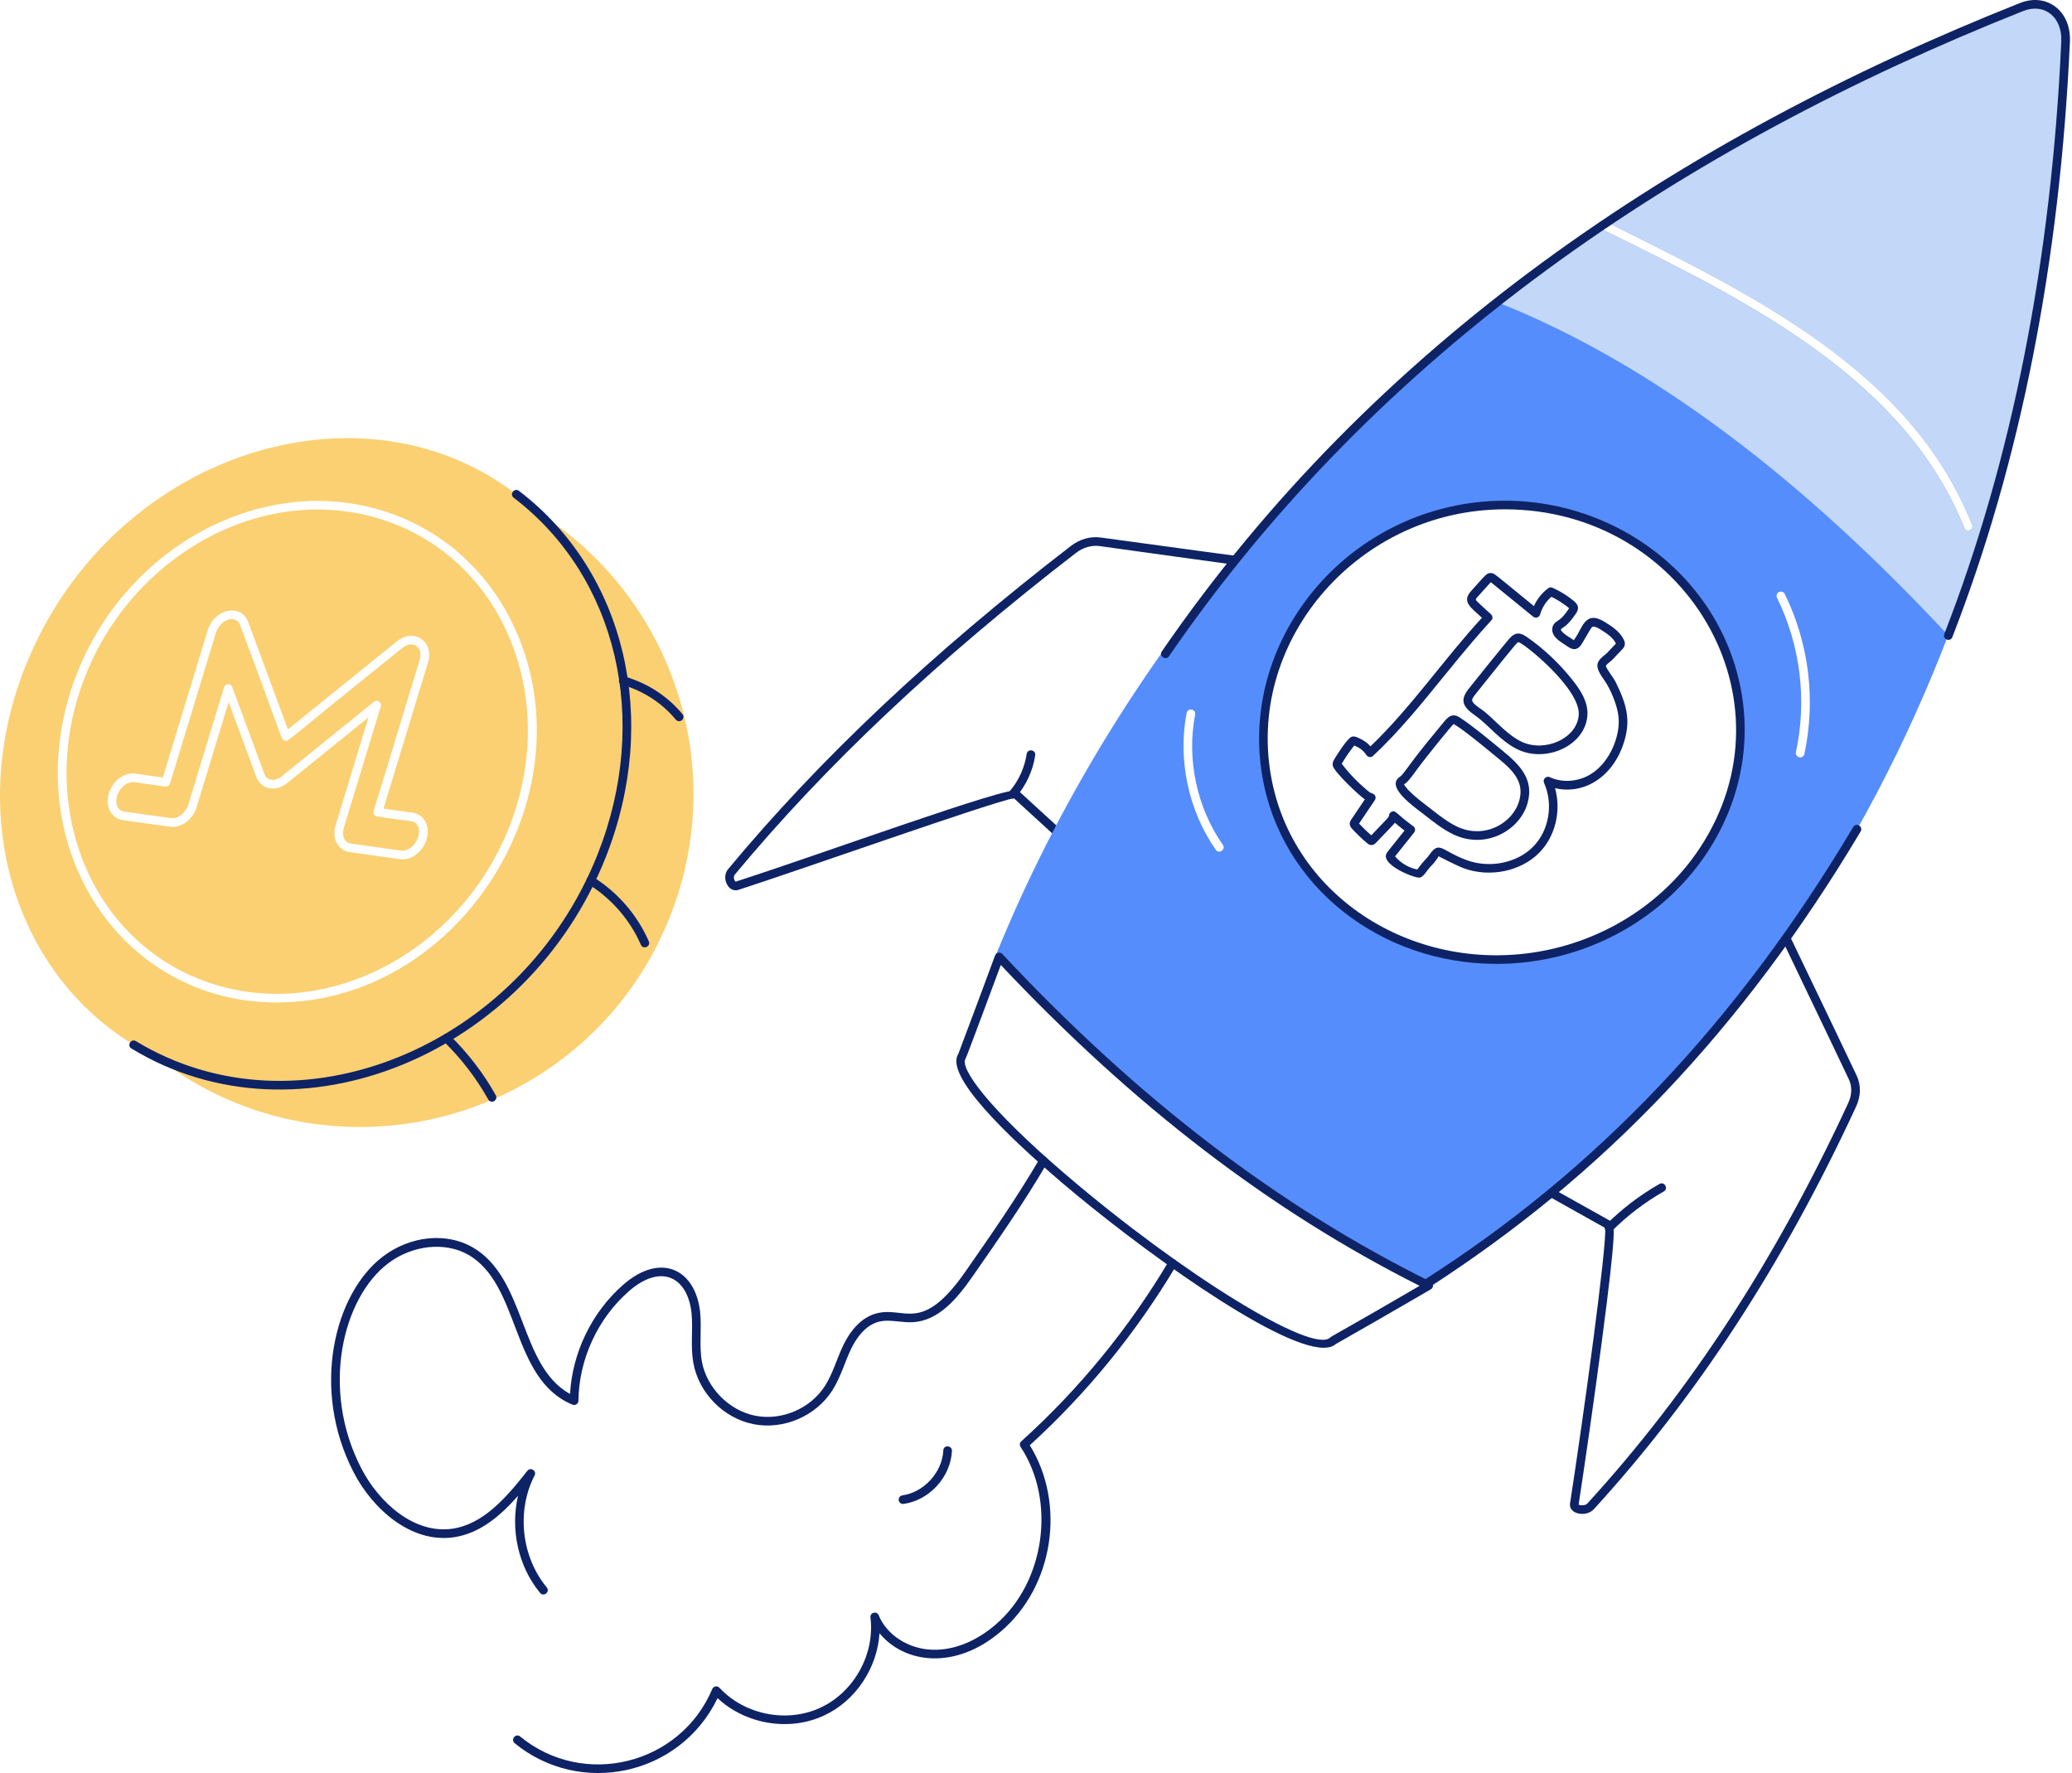 <svg width="187" height="160" viewBox="0 0 187 160" fill="none" xmlns="http://www.w3.org/2000/svg">
<path d="M48.745 143.746C46.76 141.352 46.05 137.997 46.752 134.983C45.128 136.829 43.292 138.38 40.96 138.724C37.112 139.285 33.642 136.194 31.925 132.877C28 125.308 30.198 116.675 34.579 113.374C37.02 111.527 40.253 111.192 42.624 112.541C47.513 115.32 46.828 123.249 51.446 125.79C51.656 122.05 53.42 118.408 56.237 115.945C59.639 112.96 62.782 114.544 63.19 118.427C63.334 119.891 63.095 121.472 63.343 122.857C63.772 125.227 65.794 127.286 68.152 127.754C70.553 128.231 73.15 127.116 74.464 125.049C75.165 123.949 75.526 122.599 76.127 121.353C76.584 120.413 77.608 118.791 79.326 118.471C81.743 117.976 83.273 120.311 87.166 114.698C89.317 111.612 91.756 108.115 93.835 104.553C94.097 104.106 94.769 104.502 94.509 104.946C92.412 108.536 89.964 112.046 87.806 115.142C86.361 117.227 84.704 119.176 82.403 119.316C81.404 119.371 80.327 119.062 79.475 119.236C78.086 119.494 77.221 120.886 76.827 121.693C76.23 122.936 75.883 124.268 75.122 125.466C73.638 127.798 70.703 129.053 68 128.517C65.297 127.98 63.066 125.708 62.575 122.993C62.299 121.449 62.56 119.988 62.413 118.504C62.069 115.235 59.663 113.972 56.749 116.53C53.944 118.982 52.245 122.672 52.205 126.402C52.202 126.673 51.925 126.864 51.666 126.758C46.058 124.439 47.015 115.933 42.237 113.217C40.163 112.039 37.208 112.358 35.047 113.994C30.92 117.104 28.904 125.356 32.614 132.517C34.205 135.589 37.375 138.458 40.844 137.95C43.615 137.543 45.698 135.147 47.594 132.728C47.888 132.356 48.462 132.733 48.247 133.148C46.602 136.331 47.052 140.484 49.343 143.247C49.673 143.643 49.071 144.143 48.742 143.744L48.745 143.746Z" fill="#0E2365"/>
<path d="M46.45 157.306C46.05 156.977 46.551 156.374 46.945 156.704C52.662 161.404 61.388 159.271 64.284 152.417C64.392 152.163 64.731 152.09 64.93 152.304C67.201 154.755 71.037 155.511 74.051 154.099C77.075 152.698 78.972 149.275 78.559 145.961C78.503 145.509 79.139 145.347 79.308 145.768C80.022 147.545 82.016 148.821 84.156 148.872C86.073 148.938 88.089 148.124 89.847 146.612C94.305 142.808 95.34 135.461 92.109 130.569C92.001 130.409 92.029 130.194 92.172 130.065C97.382 125.364 101.863 119.893 105.491 113.8C105.755 113.357 106.425 113.755 106.161 114.198C102.549 120.262 98.102 125.718 92.939 130.421C96.216 135.702 95.091 143.16 90.352 147.204C86.249 150.735 81.638 150.138 79.376 147.385C79.179 150.509 77.238 153.48 74.378 154.805C71.242 156.276 67.293 155.609 64.763 153.244C61.343 160.311 52.301 162.119 46.449 157.307L46.45 157.306Z" fill="#0E2365"/>
<path d="M81.111 135.383C81.081 135.169 81.231 134.972 81.443 134.943C83.386 134.67 85.042 132.854 85.134 130.894C85.16 130.343 85.937 130.441 85.914 130.931C85.801 133.285 83.885 135.387 81.55 135.714C81.352 135.747 81.142 135.605 81.11 135.382L81.111 135.383Z" fill="#0E2365"/>
<path d="M141.696 135.679C142.902 127.892 145.018 112.523 144.869 110.813C141.544 108.962 138.232 107.094 134.936 105.212C134.7 105.077 134.675 104.751 134.874 104.579C158.164 84.405 160.039 81.24 160.595 82.509C160.96 83.299 165.587 92.87 167.57 97.071C167.971 97.927 167.95 98.918 167.516 99.858C160.927 114.084 153.182 125.971 143.841 136.197C143.16 136.942 141.555 136.646 141.697 135.678L141.696 135.679ZM142.478 135.79C142.51 135.79 142.611 135.832 142.768 135.837C143.01 135.844 143.17 135.777 143.265 135.673C152.552 125.507 160.254 113.686 166.808 99.532C167.145 98.804 167.166 98.048 166.864 97.406C165.597 94.718 160.419 83.959 160.107 83.278C159.871 83.487 159.609 83.716 159.272 83.825C151.616 90.882 143.723 97.94 135.802 104.809C138.982 106.622 142.177 108.422 145.387 110.208C145.718 110.397 145.955 110.533 144.563 121.076C143.879 126.264 142.974 132.533 142.468 135.796C142.468 135.792 142.473 135.79 142.479 135.79H142.478Z" fill="#0E2365"/>
<path d="M65.707 78.441C73.941 68.524 84.055 58.984 96.631 49.281C97.438 48.657 98.397 48.379 99.341 48.507C103.394 49.071 115.208 50.662 115.732 50.714C116.003 50.727 116.176 50.995 116.083 51.241C115.929 51.654 115.619 52.055 115.633 52.344C115.661 52.856 114.882 52.907 114.855 52.385C114.836 52.017 114.991 51.692 115.142 51.401C113.689 51.29 109.82 50.752 99.237 49.278C98.513 49.183 97.748 49.4 97.108 49.896C84.577 59.565 74.504 69.064 66.307 78.937C66.141 79.135 66.296 79.541 66.404 79.558C74.135 77.076 91.233 70.809 91.9 71.341C94.667 73.886 97.43 76.404 100.211 78.91C100.593 79.254 100.074 79.836 99.688 79.49C96.942 77.015 94.214 74.531 91.503 72.035C89.647 72.331 72.015 78.576 66.653 80.298C65.723 80.608 65.072 79.201 65.705 78.439L65.707 78.441Z" fill="#0E2365"/>
<path d="M182.456 0.635C168.362 6.233 155.952 12.72 145.038 20.056C158.291 26.649 172.446 33.429 177.988 47.345C178.182 47.809 177.433 48.129 177.265 47.628C171.974 34.375 158.122 27.376 145.718 21.259C144.545 20.658 144.457 20.697 144.379 20.515C120.666 36.504 100.975 58.948 89.874 86.196C89.549 86.866 89.403 87.608 89.413 88.403C89.674 87.724 89.926 87.033 90.176 86.353C102.084 99.077 114.86 109.038 128.944 116.007C128.505 116.258 128.076 116.509 127.637 116.771C128.192 116.635 128.683 116.425 129.092 116.132C166.997 91.158 184.34 50.228 186.422 3.731C186.526 1.272 184.622 -0.224 182.456 0.633V0.635ZM109.723 76.684C107.264 73.168 106.28 68.554 107.096 64.338C107.196 63.843 107.958 63.975 107.86 64.495C107.085 68.502 108.016 72.886 110.36 76.234C110.66 76.661 110.013 77.102 109.722 76.684H109.723ZM139.408 86.175C127.458 88.487 116.2 81.111 114.305 69.977C112.401 58.844 120.155 48.202 131.622 45.974C143.07 43.766 154.244 50.745 156.631 61.784C159.017 72.823 151.335 83.862 139.407 86.174L139.408 86.175ZM162.846 68.042C162.728 68.545 161.983 68.372 162.083 67.874C163.098 63.197 162.491 58.247 160.378 53.947C160.284 53.758 160.367 53.517 160.555 53.424C160.753 53.33 160.984 53.413 161.078 53.601C163.265 58.059 163.892 63.186 162.846 68.041V68.042Z" fill="#558DFD"/>
<path d="M186.42 3.732C185.5 24.293 181.775 42.093 175.842 57.349C163.035 43.62 149.484 32.958 135.117 27.265C138.079 24.931 141.165 22.683 144.377 20.517C144.458 20.704 144.582 20.679 145.716 21.26C158.091 27.361 171.969 34.365 177.264 47.629C177.316 47.786 177.462 47.88 177.62 47.88C177.882 47.88 178.096 47.605 177.986 47.346C172.467 33.49 158.114 26.556 145.036 20.056C155.95 12.721 168.36 6.233 182.454 0.635C184.62 -0.224 186.525 1.273 186.42 3.732Z" fill="#C3D7F9"/>
<path d="M119.465 121.622C115.109 121.622 102.404 112.336 95.74 106.639C90.819 102.431 85.241 97.034 86.488 95.109C87.603 92.168 89.262 87.704 89.807 86.219C89.908 85.946 90.26 85.876 90.457 86.088C102.707 99.177 115.351 108.85 129.113 115.659C129.391 115.796 129.408 116.191 129.134 116.348C128.53 116.693 125.622 118.408 120.562 121.284C120.305 121.515 119.932 121.622 119.464 121.624L119.465 121.622ZM90.322 87.082C90.27 87.224 87.237 95.402 87.152 95.521C86.556 96.337 89.147 99.979 96.248 106.047C106.71 114.991 118.505 122.25 120.055 120.693C120.181 120.568 121.561 119.863 128.12 116.034C114.685 109.282 102.309 99.8 90.324 87.082H90.322Z" fill="#0E2365"/>
<path d="M135.061 86.982C124.616 86.982 115.616 80.01 113.922 70.043C112.003 58.823 119.91 47.853 131.549 45.591C143.194 43.352 154.608 50.575 157.013 61.703C159.484 73.135 151.425 84.243 139.483 86.559C138.017 86.842 136.534 86.982 135.063 86.982H135.061ZM135.817 45.962C122.779 45.962 112.574 57.546 114.689 69.912C116.591 81.08 127.874 88.012 139.335 85.793C145.137 84.668 150.267 81.291 153.41 76.528C162.276 63.089 152.056 45.962 135.817 45.962Z" fill="#0E2365"/>
<path d="M104.858 58.78C123.974 30.983 151.462 12.515 182.316 0.269C184.714 -0.678 186.925 0.969 186.813 3.742C185.918 23.616 182.347 41.699 176.202 57.492C176.012 57.974 175.288 57.688 175.476 57.209C181.59 41.496 185.142 23.495 186.034 3.709C186.119 1.581 184.545 0.23 182.603 0.993C151.746 13.242 124.456 31.657 105.5 59.221C105.208 59.646 104.565 59.206 104.858 58.78Z" fill="#0E2365"/>
<path d="M128.467 115.544C144.088 105.605 156.774 92.223 167.254 74.632C167.515 74.189 168.188 74.586 167.924 75.031C157.381 92.73 144.611 106.196 128.886 116.202C128.448 116.478 128.032 115.82 128.467 115.544Z" fill="#0E2365"/>
<path d="M144.944 110.52C146.383 109.083 148.007 107.845 149.77 106.841C150.224 106.588 150.603 107.264 150.157 107.518C148.453 108.489 146.884 109.684 145.495 111.071C145.133 111.436 144.578 110.885 144.944 110.519V110.52Z" fill="#0E2365"/>
<path d="M91.111 71.415C91.926 70.474 92.475 69.276 92.657 68.043C92.734 67.535 93.504 67.645 93.429 68.157C93.225 69.534 92.611 70.871 91.701 71.923C91.361 72.314 90.774 71.803 91.11 71.414L91.111 71.415Z" fill="#0E2365"/>
<path d="M34.301 46.831C23.422 43.468 11.44 50.402 7.388 61.825C3.316 73.306 8.52 85.487 19.366 88.841C30.085 92.156 42.149 85.414 46.265 73.814C50.328 62.361 45.124 50.178 34.301 46.832V46.831ZM38.62 59.808L34.61 72.969L37.236 73.339C37.69 73.403 38.075 73.651 38.322 74.038C39.235 75.473 37.8 77.778 36.086 77.534C35.39 77.435 31.284 76.856 31.547 76.894C30.458 76.739 29.943 75.608 30.288 74.477L33.255 64.738L25.918 70.666C24.883 71.502 23.55 71.246 23.134 70.117L20.635 63.358L17.748 72.831C17.401 73.969 16.34 74.746 15.338 74.607L11.084 74.008C10.63 73.943 10.244 73.695 9.999 73.31C9.089 71.881 10.507 69.574 12.235 69.814L14.698 70.162L18.744 56.884C19.352 54.892 21.78 54.449 22.402 56.133L25.985 65.823L35.828 57.87C37.364 56.63 39.214 57.877 38.624 59.809L38.62 59.808Z" fill="#FBD072"/>
<path d="M36.312 58.475C25.556 67.082 26.073 66.939 25.699 66.841C25.334 66.741 25.648 66.993 21.666 56.401C21.3 55.405 19.856 55.893 19.485 57.11L15.342 70.707C15.286 70.892 15.106 71.007 14.914 70.979L12.121 70.585C11.517 70.494 10.796 71.063 10.566 71.817C10.373 72.452 10.566 73.147 11.189 73.234L15.443 73.834C16.042 73.924 16.768 73.357 16.998 72.603L20.222 62.022C20.329 61.668 20.832 61.648 20.961 62L23.861 69.846C24.106 70.511 24.855 70.517 25.423 70.058L33.749 63.331C34.05 63.09 34.478 63.383 34.367 63.748L31.028 74.703C30.836 75.337 31.028 76.033 31.651 76.12L36.188 76.76C37.224 76.912 38.223 75.341 37.659 74.457C37.339 73.953 36.997 74.173 34.045 73.677C33.812 73.644 33.656 73.409 33.727 73.177L37.87 59.579C38.23 58.395 37.256 57.71 36.311 58.475H36.312Z" fill="#FBD072"/>
<path d="M48.446 46.173C34.514 33.108 10.225 40.151 2.269 60.185C-3.402 74.488 1.923 89.546 14.176 95.427C28.548 102.457 47.56 94.23 54.294 77.251C58.908 65.605 56.23 53.446 48.444 46.174L48.446 46.173ZM24.976 90.463C10.664 90.463 1.533 75.994 6.652 61.564C10.9 49.589 23.411 42.645 34.53 46.086C39.584 47.648 43.703 51.17 46.127 56.004C53.684 71.068 41.772 90.464 24.976 90.464V90.463Z" fill="#FBD072"/>
<path d="M60.465 82.723C53.09 101.318 29.937 107.628 14.174 95.426C28.545 102.455 47.558 94.229 54.292 77.25C58.906 65.604 56.228 53.445 48.442 46.173C60.538 53.687 65.906 69.015 60.465 82.723Z" fill="#FBD072"/>
<path d="M44.065 99.217C42.983 97.287 41.626 95.521 40.031 93.969C39.66 93.607 40.21 93.052 40.576 93.411C42.223 95.015 43.626 96.84 44.745 98.835C44.851 99.023 44.784 99.261 44.596 99.366C44.412 99.471 44.172 99.408 44.065 99.217Z" fill="#0E2365"/>
<path d="M57.838 85.254C56.868 83.026 55.189 81.089 53.113 79.799C52.674 79.528 53.087 78.864 53.524 79.137C55.734 80.507 57.521 82.57 58.552 84.941C58.759 85.413 58.044 85.726 57.838 85.253V85.254Z" fill="#0E2365"/>
<path d="M60.992 64.942C59.747 63.439 58.07 62.349 56.141 61.792C55.642 61.649 55.863 60.899 56.356 61.043C58.437 61.644 60.247 62.82 61.593 64.444C61.731 64.61 61.708 64.856 61.541 64.993C61.374 65.132 61.129 65.107 60.992 64.942Z" fill="#0E2365"/>
<path d="M11.862 94.62C11.422 94.352 11.825 93.686 12.267 93.953C26.821 102.8 47.005 94.563 53.93 77.109C58.742 64.979 55.702 52.043 46.361 44.916C45.95 44.603 46.423 43.983 46.834 44.296C56.456 51.636 59.599 64.938 54.654 77.396C47.617 95.137 26.939 103.79 11.862 94.618V94.62Z" fill="#0E2365"/>
<path d="M125.082 77.182C125.116 76.957 125.105 77.025 126.761 74.95C126.464 74.724 126.171 74.489 125.888 74.249C125.778 74.396 125.778 74.387 124.178 76.061C123.929 76.315 123.659 76.314 123.418 76.117C122.917 75.701 122.445 75.248 122.012 74.772C121.783 74.519 121.747 74.263 121.939 73.977L123.178 72.138C122.681 71.805 120.405 69.667 120.289 69.104C120.23 68.849 120.354 68.633 120.415 68.529C120.63 68.155 121.588 66.642 121.979 66.494C122.181 66.413 122.372 66.492 122.444 66.52C122.991 66.743 123.362 66.986 123.689 67.349C127.357 63.838 130.288 59.512 133.748 55.746C132.758 54.834 131.896 54.304 132.757 53.349C134.07 51.892 134.164 51.681 134.575 51.715C134.899 51.737 134.816 51.749 138.438 54.695C138.721 54.057 139.167 53.498 139.728 53.082C139.842 52.999 139.992 52.982 140.12 53.04C140.826 53.355 141.487 53.767 142.081 54.267C142.483 54.604 142.511 54.949 142.243 55.349C141.446 56.52 141.163 56.523 140.865 56.788C140.853 56.844 140.998 57.088 141.333 57.308C141.365 57.329 142.011 57.756 142.044 57.775C142.051 57.757 142.07 57.727 142.097 57.681C142.828 56.732 143.015 54.994 144.841 56.132C145.432 56.5 146.168 56.956 146.545 57.716C146.725 58.073 146.655 58.346 146.393 58.615C145.478 59.558 145.703 59.387 145.309 59.713C145.184 59.816 144.973 59.99 144.936 60.076C144.921 60.295 145.631 61.173 145.81 61.537C146.815 63.581 147.239 65.037 146.495 67.194C145.411 70.323 142.755 71.71 140.345 71.122C140.919 73.177 140.376 75.482 138.905 76.964C137.246 78.635 134.457 79.207 132.12 78.357C131.435 78.106 129.716 77.21 129.819 77.262C129.871 77.302 129.401 77.896 129.353 77.945C128.668 78.617 128.583 79.04 128.165 79.19C127.816 79.315 124.913 78.188 125.078 77.181L125.082 77.182ZM125.901 77.279C126.417 77.869 127.069 78.263 127.777 78.435C127.865 78.457 127.902 78.459 127.912 78.455C127.925 78.444 127.982 78.37 128.002 78.346C128.518 77.629 128.73 77.524 129 77.142C129.937 75.812 130.059 76.776 132.392 77.627C134.452 78.379 136.905 77.88 138.356 76.418C139.801 74.962 140.211 72.588 139.352 70.645C139.206 70.313 139.553 69.983 139.876 70.134C140.983 70.657 142.417 70.556 143.533 69.882C145.273 68.83 146.22 66.475 146.082 64.773C145.995 63.684 145.35 62.183 144.813 61.417C144.42 60.853 144.013 60.271 144.223 59.775C144.382 59.399 144.846 59.119 145.041 58.919C145.139 58.815 145.695 58.223 145.837 58.075C145.573 57.505 144.942 57.114 144.435 56.799C144.078 56.579 143.837 56.501 143.711 56.574C143.609 56.633 143.56 56.744 142.773 58.081C142.463 58.607 142.059 58.725 141.567 58.398C140.937 57.964 140.076 57.561 140.088 56.782C140.09 56.613 140.154 56.29 140.549 56.048C140.995 55.774 141.277 55.389 141.6 54.916C141.777 54.961 140.837 54.25 140.017 53.854C139.53 54.272 139.17 54.832 138.995 55.453C138.917 55.725 138.588 55.823 138.373 55.65L134.546 52.537C134.453 52.641 133.246 53.978 133.339 53.875C133.161 54.073 133.103 54.092 133.44 54.399C134.503 55.428 134.683 55.434 134.694 55.714C134.708 56.073 134.813 55.472 130.241 61.111C128.275 63.535 126.244 66.043 123.918 68.214C123.738 68.382 123.463 68.339 123.333 68.153C123.027 67.719 122.753 67.499 122.225 67.275C121.834 67.766 121.437 68.329 121.095 68.923C121.761 69.806 122.53 70.594 123.362 71.296C123.527 71.436 123.69 71.564 123.853 71.606C124.111 71.67 124.235 71.973 124.082 72.202L122.658 74.318C123.012 74.702 123.377 75.054 123.758 75.381C125.172 73.895 125.353 73.76 125.361 73.589C125.369 73.44 125.462 73.307 125.601 73.249C125.974 73.094 125.96 73.402 127.553 74.566C127.73 74.694 127.769 74.947 127.628 75.124L125.906 77.28L125.901 77.279Z" fill="#0E2365"/>
<path d="M131.194 75.309C130.213 74.849 129.331 74.135 128.394 73.404C127.457 72.699 125.381 71.178 126.122 70.296C126.47 69.881 126.175 70.48 127.324 68.884C128.036 67.899 129.616 65.983 130.308 65.154C130.622 64.776 131.031 64.282 131.734 64.743C132.935 65.532 134.073 66.488 135.563 67.709C137.25 69.074 138.446 70.371 137.867 72.466C137.189 74.914 134.118 76.683 131.196 75.311L131.194 75.309ZM131.189 65.338C131.069 65.396 128.561 68.5 127.956 69.34C126.832 70.905 126.876 70.607 126.719 70.796C127.194 71.619 129.01 72.871 129.207 73.048C129.943 73.625 130.704 74.219 131.524 74.604C133.995 75.763 136.558 74.264 137.112 72.255C137.701 70.137 135.954 69.077 134.274 67.664C131.643 65.504 131.293 65.412 131.188 65.338H131.189Z" fill="#0E2365"/>
<path d="M137.002 67.644C135.425 66.899 134.33 65.401 133.161 64.59C131.971 63.764 131.735 63.172 132.587 62.111C133.965 60.393 135.091 58.981 136.149 57.712C136.596 57.178 137.018 56.949 137.749 57.447C139.254 58.476 140.733 59.862 141.909 61.353C142.66 62.302 143.342 63.347 143.263 64.556C143.086 67.26 139.58 68.861 137.003 67.644H137.002ZM137.043 57.954C136.938 57.954 136.913 57.963 134.01 61.584C133.052 62.819 132.734 63.037 132.908 63.328C133.111 63.673 133.67 63.954 134.06 64.286C135.116 65.186 136.104 66.357 137.335 66.938C139.421 67.922 142.345 66.646 142.484 64.505C142.64 62.124 137.43 57.954 137.043 57.954Z" fill="#0E2365"/>
</svg>

